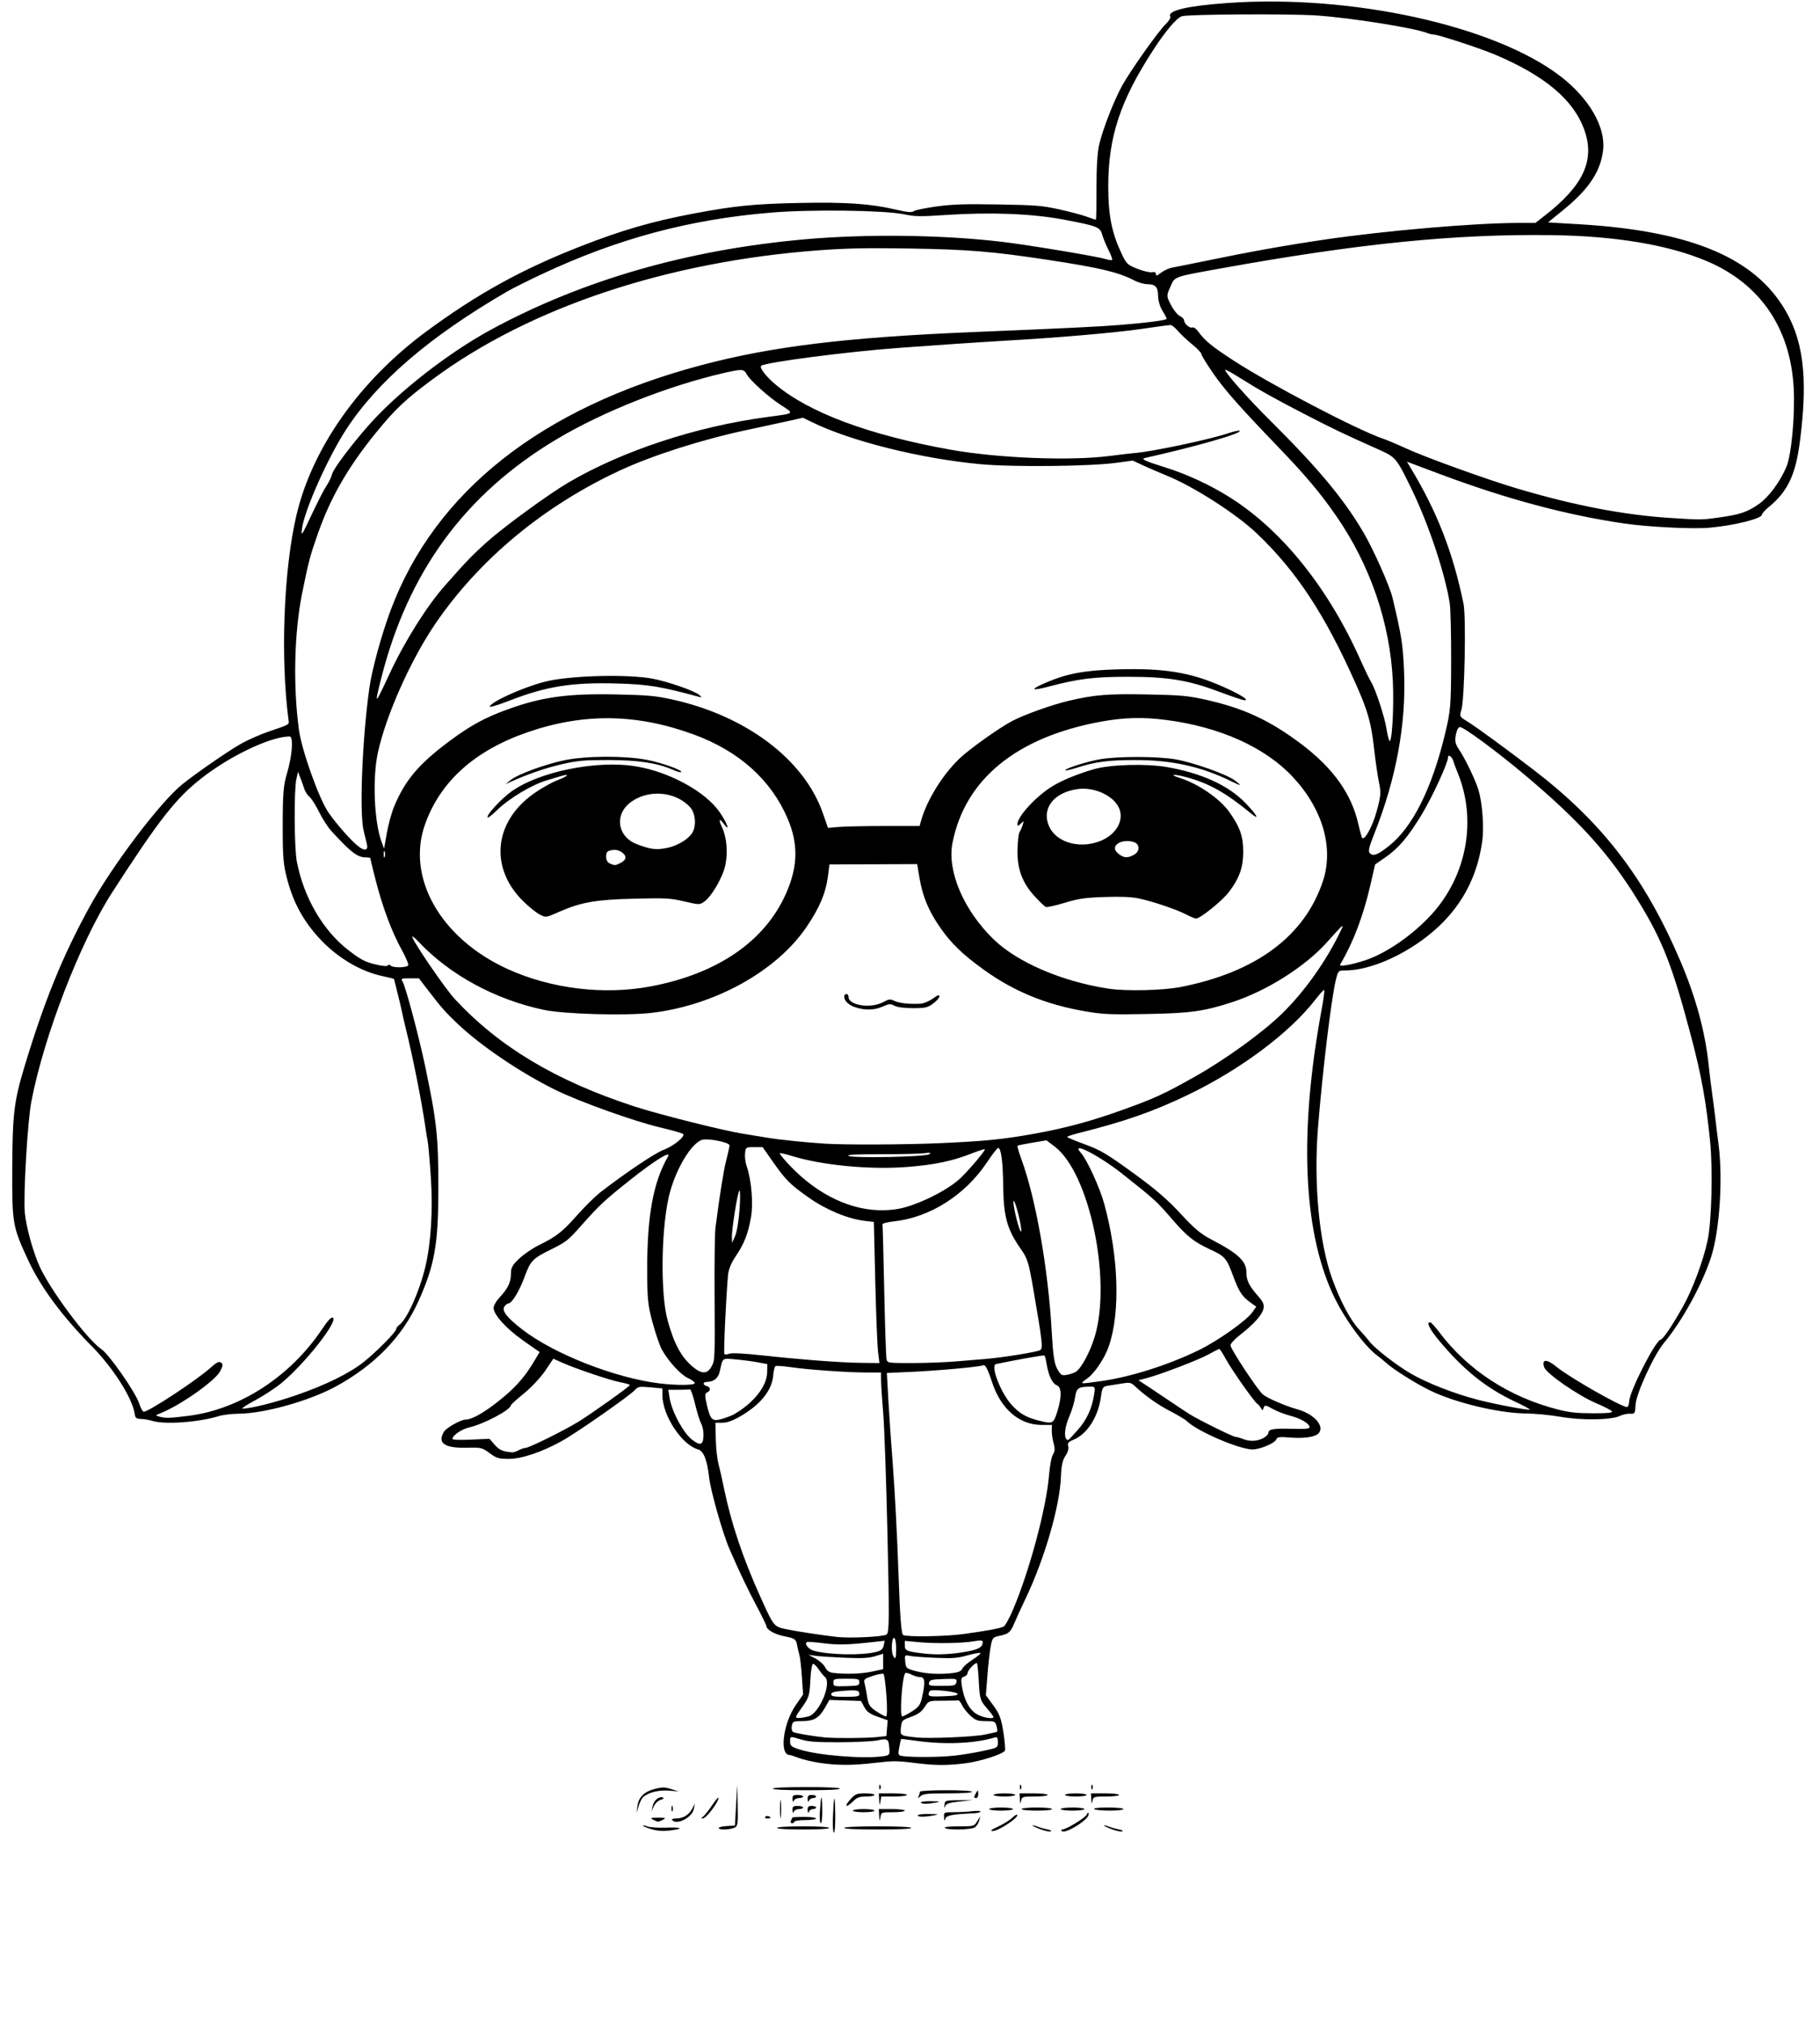 <?xml version="1.0" encoding="UTF-8" standalone="no"?>
<!-- Created with Inkscape (http://www.inkscape.org/) -->

<svg
   xmlns:dc="http://purl.org/dc/elements/1.1/"
   xmlns:cc="http://creativecommons.org/ns#"
   xmlns:rdf="http://www.w3.org/1999/02/22-rdf-syntax-ns#"
   xmlns:svg="http://www.w3.org/2000/svg"
   xmlns="http://www.w3.org/2000/svg"
   xmlns:sodipodi="http://sodipodi.sourceforge.net/DTD/sodipodi-0.dtd"
   xmlns:inkscape="http://www.inkscape.org/namespaces/inkscape"
   version="1.1"
   id="svg4362"
   width="900"
   height="1000"
   viewBox="0 0 900 1000"
   sodipodi:docname="girl4.svg"
   inkscape:version="0.92.4 (unknown)">
  <defs
     id="defs4366" />
  <sodipodi:namedview
     pagecolor="#ffffff"
     bordercolor="#666666"
     borderopacity="1"
     objecttolerance="10"
     gridtolerance="10"
     guidetolerance="10"
     inkscape:pageopacity="0"
     inkscape:pageshadow="2"
     inkscape:window-width="1855"
     inkscape:window-height="1056"
     id="namedview4364"
     showgrid="false"
     inkscape:zoom="0.51430189"
     inkscape:cx="708.98452"
     inkscape:cy="800"
     inkscape:window-x="65"
     inkscape:window-y="24"
     inkscape:window-maximized="1"
     inkscape:current-layer="svg4362" />
  <path
     style="fill:#000000;stroke-width:1"
     d="m 411.878,898.404 c 0.463,-11.621 0.966,-12.476 1.144,-1.942 0.088,5.231 -0.201,9.511 -0.642,9.511 -0.441,3e-4 -0.667,-3.406 -0.501,-7.569 z m 102.711,5.922 c -2.207,-0.823 -4.013,-1.674 -4.013,-1.892 0,-0.218 1.056,0.012 2.346,0.514 1.29,0.501 3.558,1.146 5.041,1.434 1.482,0.288 2.233,0.729 1.668,0.982 -0.565,0.252 -2.833,-0.214 -5.041,-1.036 z m 10.437,0.873 c -0.365,-0.428 -0.223,-0.778 0.316,-0.778 1.837,0 11.064,-5.582 11.995,-7.258 0.831,-1.494 0.936,-1.515 0.997,-0.192 0.118,2.57 -11.834,9.959 -13.309,8.228 z m 24.882,-0.873 c -2.207,-0.823 -4.013,-1.674 -4.013,-1.892 0,-0.218 1.056,0.012 2.346,0.514 1.29,0.501 3.558,1.146 5.041,1.434 1.482,0.288 2.233,0.729 1.668,0.982 -0.565,0.252 -2.833,-0.214 -5.041,-1.036 z m -228.5,-0.287 c -1.913,-0.603 -3.478,-1.3 -3.478,-1.55 0,-0.249 1.005,-0.063 2.233,0.414 1.228,0.477 5.323,0.751 9.099,0.61 7.243,-0.272 9.156,0.38 3.517,1.198 -4.891,0.71 -7.473,0.557 -11.371,-0.672 z m 172.172,-1.064 c 2.655,-1.222 5.865,-3.23 7.132,-4.464 1.307,-1.272 2.319,-1.762 2.338,-1.133 0.05,1.629 -9.527,7.818 -12.097,7.818 -1.61,0 -0.904,-0.597 2.626,-2.221 z m -138.191,0.715 c 0,-0.401 1.806,-0.838 4.013,-0.971 l 4.013,-0.241 0.584,-10.093 0.584,-10.093 0.219,10.259 c 0.201,9.438 0.053,10.324 -1.852,11.063 -2.585,1.003 -7.562,1.052 -7.562,0.075 z m 28.897,-0.047 c 0,-0.474 4.995,-0.776 12.843,-0.776 7.849,0 12.843,0.302 12.843,0.776 0,0.474 -4.995,0.776 -12.843,0.776 -7.849,0 -12.843,-0.302 -12.843,-0.776 z m 33.178,0 c 0,-0.484 6.243,-0.776 16.589,-0.776 10.346,0 16.589,0.292 16.589,0.776 0,0.484 -6.243,0.776 -16.589,0.776 -10.346,0 -16.589,-0.292 -16.589,-0.776 z m 49.767,0 c -0.417,-0.49 2.128,-0.776 6.89,-0.776 7.486,0 7.566,-0.021 9.116,-2.523 l 1.564,-2.523 -0.619,2.329 c -0.341,1.281 -1.376,2.766 -2.301,3.3 -1.999,1.153 -13.701,1.308 -14.651,0.194 z m -81.489,-9.316 c 0,-4.056 0.18,-5.716 0.401,-3.688 0.22,2.028 0.22,5.347 0,7.375 -0.22,2.028 -0.401,0.369 -0.401,-3.688 z m 5.386,5.759 c 0.357,-0.675 0.65,-1.374 0.65,-1.553 0,-0.179 2.649,-0.325 5.886,-0.325 3.238,0 5.886,0.349 5.886,0.776 0,0.427 -2.408,0.776 -5.351,0.776 -2.943,0 -5.351,0.349 -5.351,0.776 0,0.427 -0.533,0.776 -1.185,0.776 -0.652,0 -0.892,-0.553 -0.535,-1.228 z m 14.309,-4.401 c 0.549,-8.786 1.019,-9.406 1.178,-1.553 0.08,3.95 -0.231,7.181 -0.692,7.181 -0.461,0 -0.68,-2.533 -0.486,-5.629 z m -82.506,3.882 c -1.575,-0.835 -1.228,-0.97 2.491,-0.97 3.719,0 4.065,0.135 2.491,0.97 -1.006,0.534 -2.127,0.971 -2.491,0.971 -0.364,0 -1.484,-0.437 -2.491,-0.971 z m 9.447,0.194 c -0.37,-0.434 0.456,-0.776 1.873,-0.776 3.516,0 6.348,-1.688 7.995,-4.765 l 1.397,-2.61 -0.548,2.717 c -0.849,4.212 -8.468,8.075 -10.717,5.434 z m 102.381,-2.135 -0.171,-3.299 h 6.422 c 3.568,0 6.422,0.345 6.422,0.776 0,0.427 -2.618,0.776 -5.819,0.776 -5.763,0 -5.823,0.024 -6.25,2.523 -0.374,2.187 -0.454,2.084 -0.603,-0.776 z m 32.082,0.776 c -0.145,-2.506 -0.112,-2.523 4.938,-2.532 2.796,-0.008 6.89,-0.225 9.097,-0.49 2.207,-0.265 4.013,-0.174 4.011,0.203 -8e-4,0.376 -1.807,0.761 -4.013,0.856 -10.108,0.434 -12.961,1.024 -13.431,2.779 -0.317,1.186 -0.501,0.936 -0.602,-0.817 z m -118.944,-0.56 c 0.883,-0.767 2.91,-3.357 4.505,-5.755 1.595,-2.398 2.899,-3.836 2.898,-3.196 -0.003,1.888 -5.723,9.558 -7.435,9.968 -1.362,0.327 -1.358,0.19 0.032,-1.018 z m 30.513,0.353 c 0.37,-0.434 1.121,-0.588 1.669,-0.342 1.484,0.665 1.208,1.131 -0.672,1.131 -0.918,0 -1.366,-0.355 -0.996,-0.789 z m 75.442,-0.764 c 0,-0.431 2.502,-0.735 5.619,-0.684 4.803,0.079 5.153,0.178 2.408,0.684 -4.756,0.878 -8.027,0.878 -8.027,0 z m -61.951,-2.523 c -0.104,-1.784 0.316,-2.135 2.551,-2.135 1.472,0 2.676,0.349 2.676,0.776 0,0.427 -0.928,0.776 -2.062,0.776 -1.134,0 -2.282,0.611 -2.551,1.359 -0.301,0.836 -0.537,0.537 -0.614,-0.776 z m 7.492,0 c -0.096,-1.647 0.365,-2.135 2.016,-2.135 1.177,0 2.141,0.349 2.141,0.776 0,0.427 -0.687,0.776 -1.527,0.776 -0.84,0 -1.747,0.611 -2.016,1.359 -0.301,0.836 -0.537,0.537 -0.614,-0.776 z m -84.188,-2.068 c 0.544,-4.363 3.407,-7.159 8.708,-8.506 3.599,-0.914 4.708,-0.902 7.93,0.091 l 3.746,1.154 -4.906,-0.372 c -5.019,-0.38 -9.969,0.862 -12.6,3.161 -0.713,0.623 -1.748,2.655 -2.301,4.515 l -1.004,3.382 z m 16.847,1.097 c 0.022,-1.281 0.262,-1.711 0.533,-0.956 0.271,0.755 0.254,1.803 -0.04,2.329 -0.293,0.526 -0.515,-0.092 -0.493,-1.373 z m 89.693,1.165 c 0,-0.427 2.408,-0.776 5.351,-0.776 2.943,0 5.351,0.349 5.351,0.776 0,0.427 -2.408,0.776 -5.351,0.776 -2.943,0 -5.351,-0.349 -5.351,-0.776 z m -98.981,-2.329 c 0.568,-2.825 3.242,-4.968 5.139,-4.117 0.604,0.271 0.073,0.766 -1.184,1.103 -1.264,0.339 -2.775,1.753 -3.39,3.172 l -1.11,2.56 z m 166.407,1.553 c 0,-0.427 2.649,-0.776 5.886,-0.776 3.237,0 5.886,0.349 5.886,0.776 0,0.427 -2.649,0.776 -5.886,0.776 -3.237,0 -5.886,-0.349 -5.886,-0.776 z m 16.054,0 c 0,-0.444 3.211,-0.776 7.492,-0.776 4.281,0 7.492,0.333 7.492,0.776 0,0.444 -3.211,0.776 -7.492,0.776 -4.281,0 -7.492,-0.333 -7.492,-0.776 z m 19.265,0 c 0,-0.427 2.649,-0.776 5.886,-0.776 3.237,0 5.886,0.349 5.886,0.776 0,0.427 -2.649,0.776 -5.886,0.776 -3.237,0 -5.886,-0.349 -5.886,-0.776 z m 16.589,0 c -0.417,-0.49 2.129,-0.776 6.894,-0.776 4.323,0 7.555,0.332 7.555,0.776 0,0.437 -3.011,0.776 -6.894,0.776 -3.791,0 -7.191,-0.349 -7.555,-0.776 z m -74.018,-1.941 c 0.169,-2.323 0.187,-2.329 7.126,-2.445 l 6.957,-0.116 -6.626,0.76 c -5.496,0.631 -6.711,1.048 -7.126,2.445 -0.309,1.039 -0.436,0.792 -0.331,-0.644 z m -46.669,-2.717 c 2.555,-2.83 3.213,-3.105 7.429,-3.105 2.544,0 4.626,0.349 4.626,0.776 0,0.427 -1.836,0.776 -4.08,0.776 -3.292,0 -4.538,0.45 -6.454,2.329 -3.524,3.458 -4.77,2.822 -1.522,-0.776 z m 14.367,0.194 -0.171,-3.3 h 6.957 c 3.924,0 6.957,0.338 6.957,0.776 0,0.43 -2.831,0.776 -6.354,0.776 h -6.354 l -0.432,2.523 c -0.374,2.187 -0.454,2.084 -0.603,-0.776 z m 20.719,1.382 c -0.431,-0.506 1.176,-0.8 4.376,-0.8 5.798,0 5.873,0.347 0.236,1.085 -2.328,0.305 -4.208,0.189 -4.612,-0.285 z m 48.837,-1.771 -0.16,-2.911 h 6.957 c 3.924,0 6.957,0.338 6.957,0.776 0,0.43 -2.83,0.776 -6.35,0.776 -6.106,0 -6.368,0.082 -6.796,2.135 -0.359,1.717 -0.477,1.565 -0.606,-0.776 z m 35.319,0 -0.16,-2.911 h 6.957 c 3.924,0 6.957,0.338 6.957,0.776 0,0.43 -2.83,0.776 -6.35,0.776 -6.106,0 -6.368,0.082 -6.796,2.135 -0.359,1.717 -0.477,1.565 -0.606,-0.776 z m -147.732,0 c -0.104,-1.784 0.316,-2.135 2.551,-2.135 1.472,0 2.676,0.349 2.676,0.776 0,0.427 -0.928,0.776 -2.062,0.776 -1.134,0 -2.282,0.611 -2.551,1.359 -0.301,0.836 -0.537,0.537 -0.614,-0.776 z m 7.492,0 c -0.096,-1.647 0.365,-2.135 2.016,-2.135 1.177,0 2.141,0.349 2.141,0.776 0,0.427 -0.687,0.776 -1.527,0.776 -0.84,0 -1.747,0.611 -2.016,1.359 -0.301,0.836 -0.537,0.537 -0.614,-0.776 z m 54.907,-1.616 c 0.342,-0.782 0.623,-1.743 0.623,-2.135 0,-0.393 5.757,-0.713 12.843,-0.713 7.849,0 12.843,0.302 12.843,0.776 0,0.471 -4.688,0.776 -11.922,0.776 -10.053,0 -12.164,0.213 -13.466,1.359 -1.461,1.286 -1.51,1.282 -0.921,-0.064 z m 27.454,0.452 c 0.041,-0.32 0.489,-1.281 0.995,-2.135 0.815,-1.376 0.928,-1.31 0.995,0.582 0.041,1.174 -0.406,2.135 -0.995,2.135 -0.589,0 -1.036,-0.262 -0.995,-0.582 z m 9.557,-0.97 c 0,-0.427 2.408,-0.776 5.351,-0.776 2.943,0 5.351,0.349 5.351,0.776 0,0.427 -2.408,0.776 -5.351,0.776 -2.943,0 -5.351,-0.349 -5.351,-0.776 z m 35.319,0 c 0,-0.427 2.408,-0.776 5.351,-0.776 2.943,0 5.351,0.349 5.351,0.776 0,0.427 -2.408,0.776 -5.351,0.776 -2.943,0 -5.351,-0.349 -5.351,-0.776 z m -144.485,-3.105 c 0,-0.484 6.243,-0.776 16.589,-0.776 10.346,0 16.589,0.292 16.589,0.776 0,0.484 -6.243,0.776 -16.589,0.776 -10.346,0 -16.589,-0.292 -16.589,-0.776 z m 52.612,-0.776 c 0,-1.067 0.243,-1.504 0.54,-0.97 0.297,0.534 0.297,1.407 0,1.941 -0.297,0.534 -0.54,0.097 -0.54,-0.97 z m 69.567,0 c 0,-1.067 0.243,-1.504 0.54,-0.97 0.297,0.534 0.297,1.407 0,1.941 -0.297,0.534 -0.54,0.097 -0.54,-0.97 z m 35.319,0 c 0,-1.067 0.243,-1.504 0.54,-0.97 0.297,0.534 0.297,1.407 0,1.941 -0.297,0.534 -0.54,0.097 -0.54,-0.97 z M 405.014,871.431 c -3.609,-0.569 -8.185,-1.662 -10.167,-2.429 -1.983,-0.766 -3.984,-1.408 -4.447,-1.426 -5.095,-0.197 -3.142,-15.59 3.131,-24.674 l 3.613,-5.233 -0.604,-8.742 c -0.332,-4.808 -0.876,-9.615 -1.209,-10.683 -0.333,-1.067 -0.787,-2.989 -1.01,-4.27 -0.642,-3.695 -0.991,-3.97 -6.461,-5.08 -4.919,-0.999 -8.814,-3.227 -8.891,-5.088 -0.02,-0.468 -2.241,-5.01 -4.936,-10.093 -4.54,-8.56 -8.183,-16.21 -13.274,-27.874 -3.363,-7.704 -9.432,-29.078 -10.141,-35.712 -0.881,-8.243 -2.706,-12.841 -5.397,-13.592 -8.098,-2.263 -17.659,-16.819 -17.659,-26.885 v -3.275 l -5.96,-0.54 c -5.504,-0.499 -6.087,-0.399 -7.611,1.303 -2.517,2.811 -28.932,21.242 -36.195,25.255 -10.011,5.532 -19.793,8.807 -26.302,8.807 -4.885,0 -5.912,-0.31 -9.391,-2.835 -3.8,-2.758 -4.105,-2.83 -11.205,-2.663 -11.146,0.262 -14.833,-2.361 -11.278,-8.022 1.204,-1.917 8.34,-5.889 10.58,-5.889 2.836,0 8.132,-2.837 14.744,-7.897 8.739,-6.688 13.976,-12.297 18.482,-19.794 l 3.42,-5.689 -8.025,-5.63 c -8.465,-5.939 -14.711,-12.808 -14.728,-16.197 -0.006,-1.115 1.265,-3.386 2.824,-5.046 4.209,-4.484 5.727,-7.59 5.733,-11.729 0.004,-3.089 0.679,-4.354 4.013,-7.53 2.204,-2.099 6.416,-5.014 9.359,-6.476 9.281,-4.612 11.822,-6.579 19.191,-14.849 3.951,-4.435 9.196,-9.621 11.656,-11.525 12.346,-9.559 27.022,-19.417 31.217,-20.968 4.874,-1.802 10.821,-6.585 9.75,-7.841 -0.337,-0.395 -5.555,-1.886 -11.597,-3.313 -12.794,-3.021 -39.459,-12.578 -51.379,-18.414 -17.114,-8.379 -36.896,-21.719 -48.498,-32.705 -5.962,-5.646 -8.012,-7.968 -14.588,-16.524 l -4.615,-6.006 -4.526,-0.011 c -4.284,-0.01 -4.471,0.082 -3.506,1.736 1.523,2.609 8.06,27.142 11.119,41.729 5.782,27.574 6.551,34.761 6.518,60.944 -0.035,27.215 -1.848,37.395 -9.816,55.121 -7.923,17.624 -21.802,31.917 -41.147,42.374 -13.132,7.098 -35.193,13.24 -47.885,13.332 -3.302,0.024 -7.691,0.56 -9.753,1.192 -9.978,3.057 -26.623,4.249 -32.844,2.351 -1.657,-0.506 -4.217,-0.942 -5.689,-0.97 -2.169,-0.042 -2.736,-0.492 -2.994,-2.38 -1.049,-7.665 -10.56,-22.731 -21.075,-33.383 -14.82,-15.014 -25.403,-29.292 -31.596,-42.629 -7.769,-16.731 -8.027,-18.217 -7.911,-45.488 0.113,-26.484 0.907,-33.233 5.837,-49.581 10.005,-33.18 18.869,-54.982 32.397,-79.682 11.212,-20.471 35.099,-52.001 45.965,-60.672 7.484,-5.972 23.394,-16.919 29.32,-20.174 3.435,-1.887 9.376,-4.487 13.203,-5.778 9.88,-3.334 10.188,-3.491 9.977,-5.083 -4.173,-31.393 -2.503,-75.15 3.899,-102.18 7.872,-33.235 31.455,-66.476 64.338,-90.686 25.202,-18.554 47.07,-30.61 76.168,-41.992 20.316,-7.946 35.331,-12.298 55.776,-16.165 19.996,-3.782 30.015,-4.791 52.056,-5.242 23.188,-0.475 35.213,0.334 47.685,3.207 6.241,1.438 8.077,1.603 9.219,0.831 0.784,-0.53 5.84,-1.57 11.235,-2.31 7.91,-1.085 13.815,-1.278 30.502,-0.993 18.529,0.316 21.68,0.569 30.135,2.425 5.193,1.14 11.315,2.766 13.603,3.613 2.288,0.847 4.33,1.54 4.537,1.54 0.207,0 0.346,-7.075 0.31,-15.721 -0.041,-9.812 0.467,-17.91 1.352,-21.544 1.884,-7.74 6.88,-20.664 10.955,-28.337 3.842,-7.235 18.177,-27.557 22.068,-31.286 1.47,-1.409 2.422,-3.035 2.115,-3.615 -1.53,-2.892 8.421,-5.242 28.195,-6.656 61.312,-4.387 132.027,11.134 164.656,36.138 14.251,10.921 22.519,25.192 21.192,36.578 -1.225,10.511 -7.016,19.256 -19.484,29.421 l -7.753,6.321 15.68,0.933 c 53.012,3.153 84.303,15.629 100.04,39.888 10.513,16.206 12.996,35.111 8.848,67.347 -2.146,16.676 -6.01,24.812 -15.487,32.607 -1.817,1.494 -3.311,3.166 -3.32,3.715 -0.033,1.928 -13.514,5.299 -25.703,6.426 -8.271,0.765 -30.217,-0.303 -42.275,-2.057 -28.62,-4.163 -58.451,-12.155 -91.243,-24.444 l -16.325,-6.118 1.746,2.893 c 13.207,21.88 20.997,41.863 26.247,67.33 1.333,6.467 0.528,47.218 -1.034,52.346 -1.025,3.366 -0.967,3.484 2.857,5.805 4.091,2.482 19.413,13.665 32.93,24.035 34.002,26.085 54.958,53.39 72.475,94.435 7.711,18.067 12.343,35.204 14.06,52.016 0.371,3.629 1.161,10.049 1.757,14.266 0.596,4.217 1.275,9.48 1.509,11.696 0.234,2.216 0.926,7.849 1.536,12.519 2.234,17.091 0.575,42.582 -3.627,55.726 -4.316,13.501 -14.459,31.985 -23.393,42.633 -4.931,5.876 -13.707,24.986 -13.989,30.459 -0.223,4.334 -0.411,4.651 -2.65,4.474 -1.325,-0.105 -3.59,0.37 -5.033,1.056 -4.41,2.096 -18.716,2.324 -29.402,0.469 -5,-0.868 -12.797,-1.617 -17.328,-1.664 -13.45,-0.139 -35.118,-5.378 -47.517,-11.489 -7.021,-3.46 -17.822,-10.266 -21.286,-13.413 -1.175,-1.067 -3.199,-2.724 -4.498,-3.681 -6.618,-4.879 -16.881,-19.121 -22.191,-30.795 -14.62,-32.146 -16.448,-80.401 -5.32,-140.451 0.935,-5.046 1.499,-9.321 1.252,-9.5 -0.246,-0.179 -2.1,1.82 -4.119,4.441 -12.828,16.655 -37.08,34.809 -63.429,47.482 -16.963,8.158 -31.166,13.115 -53.957,18.83 -3.09,0.775 -5.619,1.618 -5.619,1.874 0,0.256 3.974,1.92 8.832,3.699 7.604,2.784 10.889,4.727 23.629,13.974 11.13,8.078 16.97,13.084 23.566,20.198 7.18,7.745 10.025,10.113 15.703,13.07 13.049,6.796 17.004,10.6 16.937,16.29 -0.043,3.658 1.371,6.477 5.719,11.406 2.594,2.939 3.152,4.27 2.679,6.383 -0.677,3.027 -4.803,7.602 -11.718,12.994 -2.597,2.025 -4.656,4.296 -4.576,5.046 0.217,2.041 13.114,21.605 15.956,24.202 1.888,1.726 11.402,5.853 16.939,7.347 8.376,2.261 13.838,8.32 10.714,11.885 -1.593,1.818 -7.024,2.666 -13.729,2.145 -5.94,-0.461 -6.687,-0.361 -7.274,0.982 -0.817,1.868 -8.03,4.878 -11.688,4.878 -6.576,0 -27.599,-9.073 -32.546,-14.046 -0.73,-0.734 -4.349,-2.898 -8.042,-4.81 -6.299,-3.261 -12.329,-7.514 -17.494,-12.341 -2.032,-1.899 -2.601,-2.023 -6.412,-1.403 -2.3,0.375 -5.44,0.87 -6.976,1.101 -2.577,0.387 -2.85,0.821 -3.526,5.606 -1.409,9.979 -6.809,18.338 -13.658,21.145 -2.441,1 -2.944,1.647 -2.487,3.195 0.33,1.117 -0.257,3.12 -1.381,4.717 -1.403,1.993 -2.028,4.84 -2.217,10.093 -0.529,14.695 -8.045,40.663 -17.509,60.497 -2.343,4.91 -4.824,10.326 -5.514,12.034 -1.806,4.471 -2.9,5.441 -7.093,6.287 -3.524,0.711 -3.785,0.996 -4.584,4.997 -0.466,2.334 -1.206,8.785 -1.645,14.336 l -0.797,10.093 3.69,5.046 c 3.047,4.167 3.913,6.466 4.97,13.198 0.704,4.483 1.043,8.606 0.754,9.16 -0.899,1.726 -12.228,5.346 -19.608,6.265 -9.336,1.163 -14.943,1.107 -25.736,-0.258 -7.875,-0.996 -10.163,-0.997 -18.602,0 -11.599,1.366 -19.209,1.36 -27.957,-0.02 z m 31.621,-3.214 c 3.231,-0.469 3.375,-0.647 3.145,-3.876 -0.337,-4.729 -0.825,-5.067 -5.776,-3.998 -2.328,0.502 -10.735,0.931 -18.682,0.952 -11.397,0.03 -15.414,-0.248 -19.019,-1.32 -5.826,-1.732 -5.597,-1.773 -5.597,1.014 0,2.054 0.626,2.574 4.668,3.871 9.079,2.913 31.66,4.751 41.261,3.358 z m 35.41,-0.308 c 3.826,-0.433 10.208,-1.489 14.181,-2.346 7.173,-1.547 7.224,-1.578 7.224,-4.336 0,-2.343 -0.293,-2.69 -1.873,-2.213 -9.694,2.922 -24.484,3.538 -38.262,1.592 -4.12,-0.582 -7.581,-0.999 -7.69,-0.928 -0.109,0.071 -0.527,1.928 -0.929,4.126 -0.69,3.775 -0.591,4.015 1.803,4.344 4.875,0.67 18.648,0.541 25.544,-0.239 z m -38.529,-9.157 4.816,-0.525 0.315,-3.904 0.315,-3.904 -4.964,-1.749 c -3.829,-1.349 -5.338,-2.44 -6.6,-4.772 l -1.637,-3.022 -7.813,-0.252 -7.813,-0.252 -2.332,4.087 c -2.807,4.919 -5.419,6.394 -11.329,6.394 -4.14,0 -4.49,0.167 -4.931,2.344 -0.261,1.289 0.046,2.648 0.681,3.019 1.056,0.617 9.004,1.983 15.604,2.682 4.644,0.492 20.671,0.401 25.686,-0.145 z m 53.356,-1.219 c 3.151,-0.632 5.924,-1.29 6.161,-1.462 0.237,-0.172 0.128,-1.417 -0.244,-2.766 -0.634,-2.3 -0.965,-2.453 -5.313,-2.453 -4.013,0 -5.037,-0.364 -7.616,-2.709 -1.639,-1.49 -3.508,-3.848 -4.155,-5.24 -0.646,-1.392 -1.493,-2.444 -1.882,-2.338 -0.389,0.107 -3.815,0.194 -7.614,0.194 -6.824,0 -6.928,0.033 -8.661,2.682 -1.989,3.04 -3.342,3.985 -8.259,5.767 -3.077,1.115 -3.502,1.666 -3.79,4.918 -0.352,3.97 -0.449,3.911 7.817,4.795 6.118,0.654 27.853,-0.245 33.556,-1.388 z m -87.082,-9.007 c 5.441,-1.5 11.709,-16.569 8.124,-19.53 -0.698,-0.576 -2.086,-2.27 -3.085,-3.765 -0.999,-1.494 -2.244,-2.717 -2.767,-2.717 -0.523,0 -1.127,3.668 -1.343,8.152 -0.362,7.529 -0.679,8.552 -4.148,13.392 -3.426,4.78 -3.573,5.24 -1.67,5.24 1.147,0 3.347,-0.348 4.888,-0.773 z m 91.52,0.276 c 0,-0.273 -1.531,-2.282 -3.403,-4.464 -3.212,-3.746 -3.429,-4.477 -3.878,-13.09 -0.261,-5.017 -0.7,-9.122 -0.975,-9.122 -1.155,0 -4.52,3.604 -4.553,4.877 -0.02,0.761 -0.816,1.6 -1.769,1.865 -1.432,0.399 -1.614,1.237 -1.048,4.828 1.037,6.568 3.615,11.439 7.22,13.639 2.89,1.764 8.404,2.727 8.404,1.467 z M 438.345,838.236 c -0.419,-5.658 -1.075,-10.502 -1.457,-10.765 -0.382,-0.263 -2.774,0.197 -5.313,1.022 -4.103,1.332 -4.555,1.732 -4.057,3.583 0.309,1.146 0.892,4.179 1.296,6.741 0.633,4.013 1.261,5.007 4.533,7.181 2.089,1.388 4.24,2.524 4.779,2.524 0.583,0 0.671,-4.172 0.219,-10.287 z m 12.692,7.764 c 3.361,-2.14 4.119,-3.231 4.988,-7.181 1.592,-7.237 1.372,-9.704 -0.865,-9.704 -1.046,0 -3.004,-0.56 -4.35,-1.244 -1.346,-0.684 -2.736,-1.035 -3.087,-0.78 -1.56,1.132 -3.02,21.433 -1.541,21.433 0.491,0 2.675,-1.135 4.855,-2.523 z m -26.082,-8.494 c 0,-1.92 -1.086,-2.148 -7.832,-1.642 -4.617,0.346 -6.081,0.756 -6.081,1.705 0,1.021 1.275,1.25 6.957,1.25 5.819,0 6.957,-0.215 6.957,-1.313 z m 48.571,-0.198 c -0.529,-1 -11.769,-2.26 -13.447,-1.508 -0.482,0.216 -0.877,0.983 -0.878,1.705 -0.002,1.131 1.024,1.278 7.426,1.057 5.511,-0.19 7.292,-0.514 6.9,-1.255 z m -48.573,-5.671 c 0.002,-1.618 -0.473,-1.747 -6.419,-1.747 -6.118,0 -6.422,0.091 -6.422,1.92 0,1.849 0.24,1.914 6.419,1.747 5.872,-0.159 6.42,-0.322 6.422,-1.92 z m 47.978,-0.039 c 0.337,-1.722 0.107,-1.777 -6.422,-1.553 -5.876,0.202 -6.812,0.442 -7.083,1.819 -0.287,1.456 0.239,1.583 6.422,1.553 6.196,-0.03 6.762,-0.176 7.083,-1.819 z m -41.748,-5.232 5.546,-1.195 v -3.812 -3.812 l -3.981,1.207 c -3.091,0.937 -6.383,1.11 -14.716,0.776 -5.904,-0.237 -12.42,-0.656 -14.481,-0.931 l -3.746,-0.5 3.478,1.819 c 1.913,1.001 4.048,2.938 4.745,4.305 0.887,1.741 2.089,2.578 4.014,2.795 6.399,0.721 13.961,0.464 19.142,-0.652 z m 40.032,0.7 c 2.817,-0.338 4.176,-0.961 4.638,-2.126 0.36,-0.907 2.66,-2.93 5.112,-4.496 2.452,-1.566 4.189,-3.043 3.86,-3.281 -0.329,-0.238 -3.218,0.294 -6.42,1.184 -4.945,1.374 -7.354,1.555 -15.99,1.201 -5.592,-0.229 -11.282,-0.662 -12.644,-0.963 -2.356,-0.52 -2.46,-0.382 -2.141,2.836 0.321,3.228 0.556,3.442 5.152,4.682 5.137,1.386 11.945,1.742 18.433,0.964 z m -28.065,-12.315 c 0,-2.847 -0.467,-5.046 -1.07,-5.046 -1.158,0 -1.483,6.856 -0.421,8.865 1.156,2.185 1.491,1.326 1.491,-3.818 z m -9.849,1.879 c 2.407,-0.609 3.322,-1.395 3.68,-3.161 l 0.476,-2.351 -4.912,0.55 c -13.126,1.469 -17.891,1.602 -25.105,0.701 -4.199,-0.525 -7.95,-0.814 -8.336,-0.644 -1.552,0.685 0.633,3.581 3.244,4.301 7.727,2.131 23.685,2.443 30.955,0.604 z m 45.854,-0.376 c 5.157,-1.04 6.805,-2.151 6.805,-4.59 0,-0.799 -0.98,-0.856 -4.549,-0.263 -5.956,0.989 -18.897,1.179 -27.292,0.4 l -6.689,-0.621 v 2.315 c 0,2.577 1.07,3 10.129,4.003 6.434,0.712 14.079,0.272 21.595,-1.244 z m -40.728,-8.225 c 1.316,-0.955 1.377,-7.815 0.441,-49.21 -0.599,-26.455 -1.55,-53.516 -2.114,-60.134 -0.564,-6.618 -1.041,-13.868 -1.061,-16.109 l -0.035,-4.076 h -7.306 c -9.257,0 -28.672,-1.371 -37.35,-2.637 -3.664,-0.535 -7.036,-0.771 -7.492,-0.526 -0.456,0.245 -0.973,2.29 -1.149,4.545 -0.581,7.467 -6.354,14.598 -16.554,20.446 -3.593,2.06 -6.331,3.016 -8.642,3.017 l -3.382,0.002 0.168,7.956 c 0.092,4.376 0.678,9.878 1.302,12.226 0.624,2.348 1.927,8.113 2.896,12.81 3.48,16.872 9.294,34.129 17.927,53.214 6.562,14.507 6.586,14.538 12.53,15.818 4.821,1.038 18.335,3.109 25.112,3.847 6.747,0.735 23.144,-0.054 24.709,-1.189 z m 38.126,-0.246 c 11.909,-1.653 18.316,-2.853 19.835,-3.715 0.732,-0.415 2.762,-4.12 4.511,-8.234 8.204,-19.292 16.53,-50.32 17.839,-66.482 0.38,-4.697 1.275,-9.372 1.987,-10.388 0.922,-1.316 1.008,-2.88 0.297,-5.434 -0.549,-1.972 -0.964,-4.829 -0.922,-6.348 l 0.077,-2.762 h -5.09 c -11.02,0 -20.147,-7.855 -24.49,-21.076 -2.26,-6.881 -3.365,-8.906 -4.564,-8.368 -1.667,0.747 -22.4,2.637 -35.276,3.214 l -12.192,0.547 0.726,13.275 c 0.399,7.301 1.438,22.358 2.307,33.46 0.869,11.102 2.067,34.144 2.661,51.205 0.799,22.939 1.422,31.177 2.393,31.625 2.217,1.022 21.176,0.694 29.9,-0.517 z M 256.452,716.954 c 1.143,-0.627 2.666,-1.151 3.386,-1.165 1.771,-0.033 18.702,-8.389 25.983,-12.823 6.476,-3.943 25.681,-17.619 25.684,-18.289 8e-4,-0.232 -2.125,-0.834 -4.725,-1.338 -5.19,-1.007 -22.261,-6.769 -28.927,-9.764 l -4.222,-1.897 -4.003,5.934 c -2.246,3.329 -6.853,8.251 -10.494,11.211 -3.57,2.903 -6.491,5.532 -6.491,5.844 0,2.23 -13.214,9.273 -20.586,10.972 -3.776,0.871 -8.311,3.97 -8.311,5.681 0,0.495 3.35,0.629 9.156,0.367 l 9.156,-0.414 2.58,2.965 c 2.269,2.607 3.88,3.31 8.603,3.75 0.623,0.058 2.068,-0.407 3.211,-1.034 z m 91.428,-7.932 c 0.009,-1.787 -0.534,-4.232 -1.207,-5.434 -0.673,-1.202 -2.01,-5.504 -2.972,-9.561 -0.962,-4.056 -2.097,-7.288 -2.522,-7.181 -0.426,0.107 -3.007,0.194 -5.737,0.194 h -4.964 l 0.687,4.238 c 1.068,6.589 6.766,17.133 11.033,20.415 4.306,3.312 5.656,2.678 5.683,-2.67 z m 277.481,1.515 c 1.03,-0.673 1.873,-1.674 1.873,-2.223 0,-1.792 2.536,-2.23 11.505,-1.986 7.024,0.191 8.83,0.018 8.83,-0.849 0,-1.705 -4.423,-4.297 -9.589,-5.62 -2.592,-0.663 -6.278,-2.073 -8.193,-3.132 -4.143,-2.292 -4.406,-2.322 -4.985,-0.567 -0.402,1.219 -0.539,1.199 -1.338,-0.194 -0.49,-0.854 -1.238,-1.727 -1.663,-1.941 -1.342,-0.674 -12.485,-16.467 -15.474,-21.932 -1.577,-2.882 -3.085,-5.24 -3.352,-5.24 -0.267,0 -2.738,1.248 -5.491,2.773 -4.99,2.764 -24.359,10.138 -31.014,11.808 l -3.505,0.879 5.07,3.333 c 2.788,1.833 7.737,5.144 10.997,7.357 3.26,2.213 7.372,4.932 9.138,6.042 4.572,2.872 21.57,11.284 22.802,11.284 0.569,0 2.413,0.53 4.099,1.179 3.395,1.306 7.382,0.929 10.29,-0.972 z m -92.517,-3.507 c 4.493,-5.041 7.049,-10.498 8.181,-17.468 0.629,-3.87 0.539,-4.075 -1.783,-4.065 -6.029,0.026 -6.941,0.66 -7.61,5.293 -0.35,2.42 -1.618,6.63 -2.819,9.354 -2.641,5.992 -2.898,11.738 -0.525,11.738 0.127,0 2.177,-2.184 4.556,-4.852 z m -10.045,-9.081 c 2.333,-7.44 2.238,-12.195 -0.261,-13.166 -2.192,-0.851 -4.055,-4.786 -4.978,-10.51 -0.34,-2.111 -0.83,-3.991 -1.088,-4.178 -0.368,-0.267 -13.626,2.078 -23.94,4.234 -2.914,0.609 2.293,14.211 7.711,20.145 3.893,4.263 7.137,6.176 13.07,7.71 7.261,1.876 7.618,1.717 9.485,-4.235 z m -160,1.308 c 9.571,-5.374 16.363,-13.799 16.55,-20.529 l 0.121,-4.369 -4.819,-0.905 c -2.65,-0.498 -7.577,-1.141 -10.948,-1.428 -6.821,-0.582 -6.22,-1.047 -7.806,6.048 -0.714,3.192 -2.924,5.018 -6.127,5.06 -2.291,0.03 -2.475,1.458 -0.268,2.073 1.992,0.555 2.089,2.323 0.172,3.154 -1.185,0.513 -1.201,1.602 -0.095,6.281 1.757,7.43 2.689,8.243 7.706,6.723 2.104,-0.638 4.585,-1.586 5.513,-2.107 z M 93.56,699.873 c 25.252,-3.265 50.195,-19.542 65.788,-42.931 2.886,-4.329 4.531,-6.031 5.295,-5.477 2.501,1.814 -13.355,22.022 -25.031,31.903 -2.911,2.463 -8.846,6.394 -13.189,8.734 -4.343,2.34 -7.288,4.255 -6.545,4.255 4.048,0 15.944,-2.962 26.496,-6.597 14.543,-5.01 26.432,-10.849 33.48,-16.443 6.231,-4.946 16.067,-14.9 16.067,-16.261 0,-0.527 0.672,-1.446 1.492,-2.041 3.867,-2.805 10.002,-16.493 12.961,-28.918 2.787,-11.702 3.766,-28.286 2.639,-44.699 -0.568,-8.274 -1.258,-16.101 -1.533,-17.391 -0.275,-1.291 -0.771,-4.269 -1.103,-6.617 -1.728,-12.248 -6.028,-33.956 -9.611,-48.522 -0.84,-3.416 -1.803,-7.608 -2.14,-9.316 -0.337,-1.708 -1.324,-5.852 -2.194,-9.208 -0.87,-3.356 -1.582,-6.214 -1.582,-6.35 0,-0.136 -2.538,-0.783 -5.64,-1.437 -11.071,-2.335 -22.632,-9.252 -31.352,-18.759 -7.741,-8.44 -12.562,-17.175 -15.616,-28.296 -2.148,-7.823 -2.45,-11.234 -2.439,-27.561 0.01,-15.266 0.372,-19.825 2.004,-25.232 2.718,-9.002 3.434,-18.633 1.387,-18.633 -9.143,0 -28.974,9.341 -43.081,20.291 -13.09,10.161 -21.239,20.536 -44.74,56.956 -15.669,24.283 -33.721,71.025 -39.877,103.256 -1.895,9.923 -4.057,46.989 -3.215,55.121 0.738,7.12 3.905,18.651 7.143,26.008 5.118,11.626 23.628,36.492 30.746,41.303 3.877,2.621 16.902,21.345 18.659,26.822 0.719,2.242 1.736,4.076 2.261,4.076 2.469,0 26.286,-15.688 33.002,-21.738 3.05,-2.748 4.162,-3.294 5.207,-2.559 1.057,0.743 0.968,1.621 -0.437,4.29 -2.529,4.803 -20.02,17.065 -29.709,20.827 -2.42,0.939 -2.435,1.001 -0.402,1.578 3.031,0.859 5.339,0.792 14.81,-0.433 z m 703.595,-2.118 c -0.235,-0.512 -3.767,-2.346 -7.849,-4.076 -8.918,-3.78 -24.634,-14.647 -25.683,-17.759 -1.38,-4.096 1.211,-4.231 5.967,-0.311 6.38,5.258 32.168,19.971 35.004,19.971 0.505,0 0.993,-1.364 1.084,-3.031 0.272,-4.954 12.808,-29.518 15.427,-30.231 1.375,-0.374 5.513,-6.477 11.098,-16.369 4.818,-8.532 10.219,-23.073 12.278,-33.051 1.941,-9.409 2.564,-34.813 1.189,-48.53 -1.99,-19.857 -4.294,-32.638 -9.306,-51.62 -9.273,-35.118 -14.18,-47.718 -26.229,-67.339 -14.164,-23.066 -28.565,-39.093 -55.659,-61.941 -13.941,-11.756 -30.583,-24.051 -32.557,-24.051 -0.75,0 -1.598,1.635 -2.006,3.868 -0.564,3.086 -0.252,4.537 1.548,7.181 2.921,4.291 7.93,14.641 9.543,19.717 2.027,6.379 2.955,18.766 1.942,25.908 -2.886,20.346 -12.765,36.471 -29.92,48.836 -12.674,9.135 -27.209,14.825 -37.873,14.825 -3.369,0 -3.452,0.087 -4.608,4.852 -2.246,9.255 -6.672,46.002 -8.813,73.172 -2.148,27.264 0.59,56.435 6.961,74.168 3.923,10.918 8.989,20.543 13.199,25.079 2.046,2.205 4.363,4.882 5.149,5.95 2.499,3.395 13.415,11.892 20.723,16.129 7.96,4.616 21.482,9.894 32.98,12.872 8.698,2.253 25.033,5.335 25.704,4.849 0.242,-0.175 -3.063,-1.963 -7.344,-3.972 -14.192,-6.66 -25.3,-15.559 -37.212,-29.812 -5.005,-5.989 -6.698,-9.396 -4.657,-9.373 0.441,0.005 2.442,2.189 4.446,4.852 14.128,18.778 34.571,32.108 58.725,38.292 5.575,1.427 9.451,1.847 17.188,1.859 7.296,0.012 9.874,-0.235 9.561,-0.914 z M 343.574,683.74 c -0.023,-0.534 -1.579,-1.672 -3.458,-2.529 -3.568,-1.628 -9.817,-8.498 -12.899,-14.181 -0.99,-1.825 -3.006,-7.716 -4.48,-13.091 -2.359,-8.602 -2.682,-11.785 -2.692,-26.572 -0.019,-26.453 3.02,-42.943 10.237,-55.543 1.962,-3.425 -6.392,1.736 -18.923,11.692 -12.52,9.947 -15.024,12.293 -24.313,22.782 -6.075,6.86 -7.21,7.745 -14.602,11.393 -9.106,4.494 -10.112,5.543 -13.065,13.616 -2.554,6.982 -6.251,13.032 -7.964,13.032 -0.46,0 -1.323,0.661 -1.919,1.469 -1.544,2.092 0.997,5.399 8.794,11.446 15.535,12.047 45.899,23.972 67.838,26.643 8.497,1.035 17.494,0.954 17.447,-0.157 z m 200.84,-0.964 c 14.601,-2.027 33.422,-7.993 48.508,-15.377 9.349,-4.576 23.33,-14.453 26.259,-18.549 l 2.049,-2.865 -2.984,-2.165 c -4.105,-2.978 -5.617,-5.327 -8.557,-13.296 -3.169,-8.591 -3.957,-9.487 -11.333,-12.896 -8.113,-3.749 -11.502,-6.483 -19.343,-15.6 -6.978,-8.113 -8.128,-9.155 -23.935,-21.669 -11.784,-9.329 -26.147,-16.61 -20.556,-10.419 2.968,3.286 9.305,17.106 11.49,25.06 7.135,25.972 8.068,53.509 2.382,70.302 -2.006,5.925 -6.936,13.381 -10.607,16.044 -4.154,3.013 -4.398,2.961 6.628,1.43 z m -12.527,-4.533 c 2.813,-1.676 7.359,-10.181 9.62,-18 8.178,-28.28 -2.916,-80.43 -19.859,-93.35 l -4.156,-3.169 -6.929,1.161 c -3.811,0.639 -7.131,1.308 -7.378,1.487 -0.247,0.179 0.611,3.209 1.906,6.734 7.169,19.513 13.276,54.313 15.021,85.597 0.636,11.411 1.258,15.511 2.747,18.108 1.733,3.024 2.201,3.306 4.714,2.849 1.534,-0.279 3.475,-0.916 4.314,-1.416 z m -180.206,-2.409 c 1.879,-3.263 1.869,-3.028 1.668,-36.737 -0.09,-15.053 0.119,-29.552 0.463,-32.219 2.127,-16.491 3.993,-28.138 5.361,-33.466 0.861,-3.356 1.566,-6.578 1.566,-7.16 0,-1.589 -11.096,-3.747 -13.824,-2.688 -5.115,1.986 -12.05,13.304 -15.479,25.266 -4.444,15.5 -5.127,50.185 -1.262,64.049 3.25,11.658 6.823,18.2 12.502,22.892 4.252,3.513 7.007,3.532 9.006,0.062 z m 82.515,-7.621 c -0.373,-3.096 -0.991,-18.795 -1.374,-34.887 l -0.696,-29.259 -4.389,-0.51 c -8.369,-0.972 -19.073,-5.389 -27.622,-11.398 -9.475,-6.66 -11.53,-8.713 -18.071,-18.05 l -4.915,-7.017 h -4.182 c -4.096,0 -4.189,0.063 -4.526,3.057 -0.189,1.681 0.173,4.547 0.805,6.369 2.356,6.788 3.34,18.16 2.168,25.05 -1.405,8.254 -3.368,13.275 -7.672,19.616 -2.158,3.18 -3.469,6.417 -3.716,9.182 -0.997,11.123 -2.255,38.452 -1.795,38.992 0.284,0.334 1.368,0.277 2.408,-0.127 1.258,-0.488 6.698,-0.219 16.256,0.806 20.633,2.212 38.697,3.574 49.025,3.698 l 8.973,0.108 z m 38.385,4.82 c 5.298,-0.438 11.8,-0.976 14.449,-1.197 9.209,-0.767 26.229,-3.525 27.427,-4.445 1.341,-1.029 0.972,-4.255 -3.366,-29.443 -2.424,-14.073 -2.945,-15.757 -6.408,-20.685 -6.58,-9.366 -8.39,-15.776 -8.574,-30.374 -0.159,-12.612 -1.046,-19.409 -2.531,-19.409 -0.416,0 -2.902,3.213 -5.525,7.139 -10.841,16.23 -28.158,27.213 -46.019,29.184 -3.212,0.355 -5.75,0.997 -5.639,1.427 0.111,0.43 0.501,15.257 0.867,32.95 0.366,17.692 0.886,32.954 1.156,33.914 0.475,1.687 0.902,1.747 12.511,1.74 6.611,-0.004 16.355,-0.364 21.652,-0.802 z M 365.727,597.759 c 0.363,-5.337 0.327,-9.482 -0.082,-9.209 -0.87,0.58 -3.859,19.211 -3.72,23.184 l 0.095,2.717 1.523,-3.494 c 0.838,-1.921 1.82,-7.861 2.184,-13.198 z m 137.842,2.471 c -1.034,-4.134 -2.1,-7.057 -2.367,-6.494 -0.267,0.563 0.36,4.406 1.395,8.54 1.034,4.134 2.1,7.057 2.367,6.494 0.268,-0.563 -0.36,-4.406 -1.395,-8.54 z m -51.857,-4.738 c 8.283,-2.98 16.939,-7.692 22.123,-12.041 3.532,-2.964 13.194,-14.157 13.194,-15.286 0,-0.283 -3.01,0.669 -6.689,2.116 -9.442,3.712 -18.293,5.555 -31.769,6.615 -18.467,1.453 -42.25,-0.843 -57.341,-5.536 -2.809,-0.873 -5.33,-1.427 -5.602,-1.229 -0.272,0.197 2.017,2.994 5.086,6.215 13.939,14.627 30.924,22.532 47.085,21.915 5.175,-0.198 8.74,-0.907 13.913,-2.768 z m 7.808,-24.888 c 1.04,-0.806 0.592,-0.904 -2.324,-0.508 -1.987,0.27 -11.619,0.496 -21.405,0.503 -12.683,0.008 -17.332,0.245 -16.188,0.823 2.404,1.214 38.242,0.48 39.917,-0.818 z m 5.034,-5.457 c 22.544,-0.995 31.348,-1.877 47.138,-4.724 15.518,-2.798 28.225,-6.251 44.132,-11.996 15.244,-5.505 19.882,-7.645 35.021,-16.158 15.055,-8.466 33.505,-21.805 43.109,-31.166 11.186,-10.903 22.14,-26.377 29.128,-41.147 1.74,-3.676 1.414,-3.398 -7.125,6.098 -10.601,11.79 -29.466,23.718 -46.23,29.232 -14.175,4.662 -20.886,5.605 -42.762,6.005 -17.883,0.327 -21.233,0.184 -29.967,-1.284 -19.447,-3.269 -35.545,-9.84 -50.479,-20.606 -10.636,-7.668 -16.176,-13.035 -21.731,-21.052 -5.541,-7.998 -8.528,-15.147 -10.029,-24.011 l -1.213,-7.161 -21.685,0.086 -21.685,0.086 -0.741,5.72 c -1.096,8.465 -4.184,15.773 -10.706,25.334 -14.883,21.819 -45.437,38.689 -76.648,42.32 -12.917,1.503 -43.272,0.625 -53.384,-1.542 -23.926,-5.129 -46.145,-17.196 -61.505,-33.402 -2.367,-2.497 -3.718,-3.464 -3.255,-2.329 1.656,4.055 16.464,25.564 20.885,30.337 21.967,23.712 49.999,40.491 88.825,53.169 12,3.918 43.774,11.913 53.513,13.464 3.238,0.516 8.776,1.422 12.308,2.014 6.055,1.015 19.359,2.383 28.897,2.97 9.83,0.606 39.742,0.469 56.189,-0.257 z m -41.388,-67.117 c -3.455,-1.09 -5.703,-3.226 -5.703,-5.416 0,-0.669 0.482,-1.216 1.07,-1.216 0.589,0 1.07,0.645 1.07,1.432 0,4.193 10.954,5.88 17.029,2.623 2.993,-1.605 3.518,-1.663 5.709,-0.632 2.388,1.123 7.226,1.644 12.766,1.374 1.575,-0.077 4.34,-1.213 6.154,-2.528 2.449,-1.777 3.293,-2.06 3.293,-1.105 0,0.706 -1.408,2.305 -3.128,3.553 -2.801,2.032 -3.84,2.269 -9.929,2.269 -4.35,0 -7.637,-0.425 -9.121,-1.179 -2.11,-1.072 -2.641,-1.037 -5.857,0.385 -4.094,1.811 -8.54,1.957 -13.352,0.438 z M 321.829,487.623 c 33.291,-6.303 56.69,-22.477 67.07,-46.358 5.691,-13.093 5.883,-24.163 0.635,-36.49 -8.174,-19.197 -24.077,-33.465 -46.439,-41.664 -28.272,-10.366 -54.5,-10.714 -82.309,-1.091 -26.08,9.024 -43.095,24.329 -50.615,45.526 -9.371,26.415 7.79,56.441 40.868,71.505 21.47,9.778 47.67,12.95 70.791,8.573 z m -55.082,-35.604 c -1.367,-0.691 -4.642,-3.289 -7.278,-5.774 -17.487,-16.485 -15.626,-39.6 4.334,-53.833 3.593,-2.562 8.813,-5.531 11.6,-6.598 6.023,-2.305 6.782,-3.659 1.054,-1.882 -2.207,0.685 -4.736,1.448 -5.619,1.695 -7.601,2.128 -19.069,8.987 -25.361,15.167 -2.085,2.048 -4.027,3.554 -4.314,3.346 -1.079,-0.783 6.294,-8.908 11.53,-12.706 13.791,-10.004 42.474,-15.809 61.991,-12.547 16.48,2.755 34.232,12.504 41.222,22.64 3.666,5.315 5.424,10.303 2.031,5.762 -2.28,-3.052 -2.755,-2.252 -0.936,1.578 2.365,4.98 3.031,12.509 1.67,18.874 -1.323,6.184 -6.918,15.709 -10.679,18.178 -2.128,1.397 -2.379,1.389 -9.684,-0.315 -6.869,-1.602 -8.919,-1.715 -24.374,-1.348 -19.076,0.453 -26.458,1.721 -37.099,6.369 -7.133,3.116 -6.78,3.067 -10.088,1.396 z m 40.242,-25.491 c 2.938,-1.493 3.045,-3.548 0.281,-5.362 -1.427,-0.937 -2.966,-1.219 -4.816,-0.882 -2.251,0.41 -2.719,0.954 -2.719,3.159 0,1.718 0.665,2.945 1.873,3.455 2.474,1.045 2.615,1.035 5.381,-0.37 z m 22.948,-7.366 c 4.74,-0.955 9.944,-3.966 12.112,-7.007 2.462,-3.454 2.026,-10.091 -0.867,-13.205 -7.101,-7.644 -20.148,-8.838 -28.934,-2.648 -8.644,6.09 -7.131,17.352 2.834,21.09 6.793,2.548 9.432,2.863 14.854,1.77 z m -77.415,-33.551 c 3.554,-2.873 17.358,-7.925 26.886,-9.84 10.695,-2.15 29.539,-2.221 40.403,-0.152 7.389,1.407 18.131,5.252 16.988,6.081 -0.31,0.225 -2.153,-0.296 -4.097,-1.157 -7.566,-3.351 -17.318,-4.823 -31.954,-4.823 -11.783,0 -15.014,0.287 -22.63,2.009 -7.974,1.803 -17.03,4.898 -25.248,8.629 l -2.901,1.317 z M 583.888,487.922 c 37.236,-7.31 61.215,-25.121 70.257,-52.183 5.539,-16.579 -0.01,-35.792 -14.946,-51.756 -13.672,-14.613 -36.137,-24.685 -62.635,-28.082 -11.513,-1.476 -20.861,-1.225 -32.229,0.865 -41.723,7.672 -67.182,28.508 -73.344,60.025 -2.717,13.895 5.631,33.361 20.434,47.649 11.751,11.343 33.704,20.762 56.61,24.29 8.702,1.34 27.013,0.927 35.854,-0.808 z m 2.676,-35.848 c -4.738,-2.507 -17.166,-6.681 -23.851,-8.01 -3.451,-0.686 -8.863,-0.889 -16.592,-0.624 -9.74,0.335 -12.715,0.77 -19.726,2.888 -4.541,1.371 -8.718,2.286 -9.283,2.033 -0.565,-0.253 -2.981,-2.584 -5.37,-5.179 -6.228,-6.765 -8.806,-13.682 -8.585,-23.034 0.098,-4.153 0.537,-8.075 0.975,-8.716 0.438,-0.64 1.136,-2.213 1.55,-3.494 0.717,-2.216 0.674,-2.254 -0.888,-0.776 -1.361,1.287 -1.648,1.336 -1.676,0.289 -0.101,-3.755 9.568,-14.174 17.568,-18.929 5.084,-3.022 12.23,-5.931 20.352,-8.287 7.949,-2.305 25.792,-2.809 36.084,-1.019 16.982,2.953 30.279,9.022 38.626,17.629 5.844,6.027 7.516,9.113 2.855,5.27 -12.27,-10.116 -20.703,-14.858 -31.756,-17.858 -6.492,-1.762 -9.227,-1.483 -3.39,0.347 8.907,2.791 19.543,10.057 24.251,16.566 5.409,7.478 7.112,12.281 7.079,19.966 -0.033,7.747 -1.862,12.888 -7.043,19.797 -3.238,4.318 -14.297,13.23 -16.33,13.16 -0.607,-0.021 -2.789,-0.93 -4.85,-2.02 z m -25.924,-29.428 c 2.346,-1.192 3.092,-3.806 1.56,-5.465 -1.423,-1.54 -6.152,-1.889 -8.617,-0.637 -2.914,1.481 -2.991,3.731 -0.197,5.758 2.576,1.869 4.11,1.941 7.254,0.344 z m -17.427,-6.553 c 8.318,-2.921 12.843,-10.149 10.264,-16.394 -2.619,-6.341 -12.384,-10.848 -20.782,-9.593 -11.585,1.732 -17.588,9.438 -14.062,18.05 3.257,7.956 14.337,11.534 24.58,7.937 z m 65.591,-29.895 c -14.676,-7.234 -29.37,-10.482 -47.369,-10.469 -13.338,0.01 -19.728,0.843 -28.822,3.762 -2.884,0.925 -5.458,1.527 -5.72,1.337 -0.941,-0.683 10.537,-4.366 17.108,-5.49 8.81,-1.507 28.278,-1.485 37.212,0.041 8.775,1.499 25.443,7.413 29.456,10.452 3.724,2.82 3.286,2.906 -1.865,0.367 z M 193.173,477.341 c 1.009,1.185 8.045,1.085 8.684,-0.122 0.286,-0.54 -1.175,-4.03 -3.246,-7.756 -4.833,-8.694 -9.461,-21.082 -12.85,-34.392 -1.476,-5.798 -2.684,-10.694 -2.684,-10.879 0,-0.185 -1.084,-0.348 -2.408,-0.362 -3.99,-0.043 -7.282,-2.593 -16.839,-13.044 -1.692,-1.851 -4.394,-6.043 -6.003,-9.316 -1.609,-3.273 -3.747,-6.65 -4.751,-7.504 -1.004,-0.854 -2.156,-2.601 -2.56,-3.882 -0.404,-1.281 -1.277,-3.727 -1.94,-5.435 l -1.205,-3.105 -0.797,3.494 c -1.234,5.409 -1.092,34.112 0.202,40.862 3.379,17.623 12.817,33.926 25.258,43.632 5.953,4.644 8.38,5.957 13.17,7.124 3.863,0.941 6.106,1.157 6.555,0.629 0.461,-0.541 0.921,-0.523 1.415,0.057 z M 675.167,474.704 c 10.528,-3.496 23.865,-12.774 33.074,-23.007 17.183,-19.096 22.125,-46.495 12.573,-69.71 -0.954,-2.318 -1.919,-4.913 -2.146,-5.766 -0.557,-2.098 -2.602,-3.564 -2.602,-1.865 0,2.772 -7.809,19.736 -13.051,28.352 -6.825,11.217 -11.407,16.612 -17.964,21.147 l -5.051,3.494 -2.385,10.349 c -3.456,14.993 -8.397,28.068 -14.547,38.491 -0.79,1.339 -0.527,1.431 2.717,0.961 1.975,-0.287 6.198,-1.387 9.383,-2.445 z M 190.236,420.943 c -0.269,-0.747 -0.489,-0.136 -0.489,1.359 0,1.494 0.22,2.106 0.489,1.359 0.269,-0.747 0.269,-1.97 0,-2.717 z M 686.805,418.228 c 11.697,-9.205 21.329,-28.474 27.847,-55.705 2.686,-11.221 2.885,-13.633 2.949,-35.712 0.038,-13.023 -0.274,-25.864 -0.694,-28.534 -2.337,-14.872 -10.505,-39.32 -18.898,-56.562 -7.521,-15.449 -7.726,-15.692 -16.563,-19.629 -16.892,-7.526 -22.177,-10.054 -36.553,-17.487 -15.265,-7.892 -21.963,-11.657 -32.91,-18.498 -3.385,-2.115 -6.154,-3.611 -6.154,-3.325 0,1.547 11.044,13.964 22.805,25.641 23.325,23.158 36.199,38.655 45.78,55.108 4.909,8.43 12.838,26.285 14.186,31.947 4.494,18.87 5.151,23.052 5.718,36.386 1.107,26.014 -3.86,53.034 -14.807,80.542 -2.678,6.73 -3.064,8.564 -2,9.494 1.717,1.501 3.746,0.701 9.294,-3.665 z m -505.347,-0.778 c -0.319,-1.388 -1.048,-4.421 -1.621,-6.742 -2.166,-8.773 -0.751,-44.663 2.772,-70.312 1.268,-9.231 6.034,-26.638 10.681,-39.013 21.937,-58.412 74.512,-99.849 153.278,-120.808 34.965,-9.304 71.922,-13.81 134.575,-16.408 47.828,-1.983 61.588,-2.649 72.242,-3.493 13.931,-1.104 23.546,-2.372 23.546,-3.105 0,-0.337 -0.953,-2.135 -2.117,-3.996 -1.195,-1.911 -2.127,-5.092 -2.14,-7.305 -0.027,-4.418 -1.309,-5.784 -5.431,-5.784 -1.561,0 -4.475,-0.858 -6.475,-1.907 -7.608,-3.99 -16.863,-6.195 -42.166,-10.048 -27.806,-4.234 -40.072,-5.236 -69.567,-5.684 -20.813,-0.316 -30.678,-0.112 -44.411,0.916 -74.728,5.598 -142.459,28.168 -190.215,63.387 -13.687,10.094 -18.909,14.993 -28.333,26.579 -13.876,17.059 -22.431,31.846 -28.731,49.657 -4.031,11.398 -4.743,14.081 -7.967,30.043 -3.88,19.208 -4.496,45.888 -1.554,67.331 1.413,10.298 9.942,34.186 14.608,40.912 4.011,5.782 10.898,13.612 14.562,16.556 3.246,2.608 5.163,2.275 4.463,-0.776 z m 13.444,-18.761 c 5.416,-12.991 12.179,-21.002 27.147,-32.156 10.435,-7.776 17.424,-11.622 28.455,-15.66 17.338,-6.346 30.023,-8.1 54.737,-7.57 14.873,0.319 18.919,0.684 26.905,2.426 36.692,8.005 65.518,29.703 74.764,56.277 l 2.528,7.264 5.351,-0.464 c 2.943,-0.255 13.139,-0.467 22.658,-0.471 l 17.307,-0.007 0.697,-2.523 c 2.77,-10.026 10.524,-22.629 18.877,-30.682 4.914,-4.737 19.763,-15.324 26.266,-18.726 6.141,-3.212 19.809,-8.077 28.178,-10.028 12.543,-2.924 19.22,-3.453 38.715,-3.067 16.068,0.318 19.799,0.641 27.949,2.424 19.286,4.217 32.35,10.23 48.11,22.14 15.793,11.936 24.767,24.547 28.179,39.601 0.812,3.583 1.675,6.658 1.917,6.834 1.388,1.007 5.133,-5.971 7.146,-13.315 2.016,-7.355 2.173,-9.234 1.17,-13.97 -0.638,-3.01 -1.694,-10.189 -2.347,-15.953 -1.566,-13.824 -3.034,-19.144 -8.999,-32.607 -15.31,-34.557 -29.519,-56.158 -49.264,-74.895 -10.077,-9.562 -31.008,-22.994 -44.194,-28.361 -3.672,-1.494 -9.002,-3.796 -11.843,-5.115 l -5.166,-2.398 -7.928,1.081 c -13.203,1.801 -51.533,2.189 -67.584,0.684 -29.451,-2.762 -63.845,-11.346 -82.984,-20.713 l -4.577,-2.24 -6.66,1.503 c -3.663,0.827 -13.252,2.9 -21.309,4.607 -21.664,4.591 -46.378,12.474 -62.456,19.923 -37.669,17.451 -69.706,44.044 -91.401,75.867 -12.181,17.868 -24.368,45.189 -28.381,63.625 -2.74,12.589 -1.867,34.136 1.787,44.067 l 1.285,3.494 1.337,-7.698 c 0.735,-4.234 2.369,-10.173 3.63,-13.198 z m 47.241,-49.434 c 1.153,-2.553 16.214,-9.333 27.09,-12.195 11.858,-3.121 41.241,-3.941 53.745,-1.501 7.734,1.51 20.603,6.03 22.84,8.023 1.392,1.24 1.342,1.32 -0.505,0.817 -18.362,-5.002 -24.88,-6.068 -39.735,-6.499 -22.736,-0.66 -35.307,1.334 -53.883,8.548 -5.699,2.213 -9.832,3.428 -9.552,2.807 z m 360.651,-7.314 c -15.195,-5.719 -25.273,-7.367 -45.048,-7.367 -16.638,0 -24.472,0.962 -38.863,4.772 -9.352,2.476 -9.85,1.6 -1.184,-2.084 10.29,-4.374 18.982,-5.942 35.297,-6.366 22.929,-0.596 35.481,1.451 51.272,8.361 8.905,3.897 13.91,7.013 11.091,6.905 -0.827,-0.032 -6.481,-1.931 -12.565,-4.221 z m 85.985,-4.932 c -1.306,-28.823 -11.136,-57.572 -28.035,-81.986 -7.847,-11.337 -15.182,-20.042 -28.911,-34.312 -18.956,-19.703 -26.277,-28.001 -31.964,-36.23 -3.197,-4.625 -5.812,-8.893 -5.812,-9.484 0,-0.591 -2.071,-2.767 -4.602,-4.834 -2.531,-2.067 -5.701,-5.048 -7.044,-6.625 -1.343,-1.577 -2.944,-2.866 -3.558,-2.866 -0.614,0 -6.956,0.853 -14.094,1.895 -13.192,1.926 -40.464,4.289 -67.561,5.854 -13.094,0.756 -33.883,2.158 -52.978,3.572 -25.076,1.857 -65.415,7.095 -67.763,8.798 -1.126,0.817 2.133,5.137 6.95,9.212 16.496,13.956 46.579,25.164 86.756,32.322 23.491,4.186 58.941,5.588 78.407,3.101 5.298,-0.677 11.004,-1.342 12.681,-1.478 8.86,-0.719 37.282,-6.754 46.321,-9.836 2.618,-0.893 5.059,-1.407 5.423,-1.143 1.579,1.146 -21.65,7.817 -46.678,13.405 -2.374,0.53 -0.374,1.47 10.15,4.769 10.74,3.367 22.259,8.741 32.037,14.944 25.57,16.224 48.266,44.508 64.151,79.948 2.201,4.91 4.673,10.016 5.493,11.346 2.035,3.3 6.547,17.026 7.415,22.562 0.39,2.487 1.018,5.221 1.395,6.075 1.28,2.904 2.434,-15.475 1.821,-29.008 z m -496.161,-3.875 c 7.486,-16.079 18.278,-33.277 27.351,-43.588 10.508,-11.941 13.7,-15.25 20.97,-21.738 8.428,-7.522 30.412,-23.554 40.067,-29.221 26.878,-15.774 63.412,-27.803 98.596,-32.462 13.627,-1.805 13.311,-1.52 6.545,-5.895 -6.148,-3.975 -15.344,-12.256 -16.904,-15.223 -1.37,-2.606 -2.304,-2.67 -10.753,-0.741 -28.009,6.398 -60.278,19.155 -83.37,32.96 -45.232,27.04 -73.429,65.568 -86.7,118.469 -3.354,13.371 -3.164,13.255 4.199,-2.561 z m -31.11,-93.085 c 1.108,-1.599 2.327,-4.156 2.708,-5.681 0.665,-2.661 9.636,-14.607 18.324,-24.399 14.501,-16.344 39.541,-35.828 60.744,-47.265 45.289,-24.43 97.215,-39.319 154.915,-44.419 30.501,-2.696 68.03,-2.211 97.257,1.257 13.152,1.561 47.072,7.211 51.379,8.559 1.401,0.438 2.79,0.621 3.087,0.405 0.297,-0.216 -0.485,-2.412 -1.738,-4.881 -1.253,-2.469 -2.662,-5.887 -3.132,-7.595 -1.047,-3.81 -2.307,-4.302 -19.196,-7.491 -15.524,-2.931 -35.983,-3.728 -58.091,-2.263 -12.918,0.856 -15.129,0.818 -20.87,-0.359 -9.676,-1.984 -45.771,-2.451 -65.286,-0.844 -40.712,3.352 -76.32,12.91 -113.934,30.585 -6.743,3.168 -14.449,7.034 -17.124,8.589 -38.232,22.233 -64.109,44.472 -79.589,68.402 -8.919,13.788 -20.419,39.644 -21.6,48.566 -0.57,4.307 -0.216,3.801 4.757,-6.802 2.955,-6.3 6.28,-12.763 7.388,-14.363 z m 688.513,15.785 c 10.445,-1.469 13.93,-2.637 19.638,-6.583 4.884,-3.377 10.459,-10.845 13.677,-18.321 2.559,-5.947 4.398,-25.942 3.629,-39.462 -1.673,-29.403 -16.638,-51.198 -42.789,-62.315 -19.04,-8.095 -45.108,-12.482 -76.738,-12.914 -47.968,-0.656 -95.719,4.155 -164.285,16.549 -23.178,4.19 -22.128,3.8 -24.445,9.072 -1.935,4.403 -1.931,4.494 0.371,8.949 1.279,2.476 3.246,4.918 4.37,5.427 1.125,0.509 2.06,1.454 2.079,2.098 0.05,1.712 2.855,4.125 4.13,3.553 0.603,-0.27 1.91,0.656 2.905,2.057 3.1,4.365 6.685,7.308 17.336,14.226 18.429,11.971 61.282,34.372 74.058,38.714 2.06,0.7 7.117,2.831 11.238,4.735 9.732,4.497 40.644,15.64 55.653,20.061 28.135,8.288 52.281,12.914 74.986,14.364 15.531,0.992 15.632,0.991 24.186,-0.211 z M 579.783,132.26 c 1.669,-0.288 8.814,-1.718 15.877,-3.179 22.287,-4.609 40.08,-7.797 59.403,-10.643 30.111,-4.434 74.491,-8.232 96.192,-8.232 h 8.006 l 4.737,-3.688 c 18.979,-14.777 24.76,-27.243 19.529,-42.117 -5.242,-14.907 -19.375,-26.868 -44.144,-37.362 -7.648,-3.24 -28.22,-9.962 -30.557,-9.983 -0.744,-0.007 -2.189,-0.352 -3.211,-0.767 C 699.55,13.827 668.351,8.868 651.354,7.664 638.358,6.744 587.483,7.023 584.423,8.031 581.862,8.875 576.475,15.201 570.466,24.419 553.998,49.68 548.053,67.612 548.041,92.054 c -0.01,13.979 1.637,22.607 6.179,32.43 2.796,6.046 3.124,6.38 8.263,8.407 2.943,1.161 6.194,1.923 7.224,1.694 1.278,-0.284 1.873,0.006 1.873,0.914 0,1.065 0.516,0.927 2.584,-0.693 1.421,-1.113 3.95,-2.258 5.619,-2.546 z"
     id="path4467"
     inkscape:connector-curvature="0" />
</svg>
